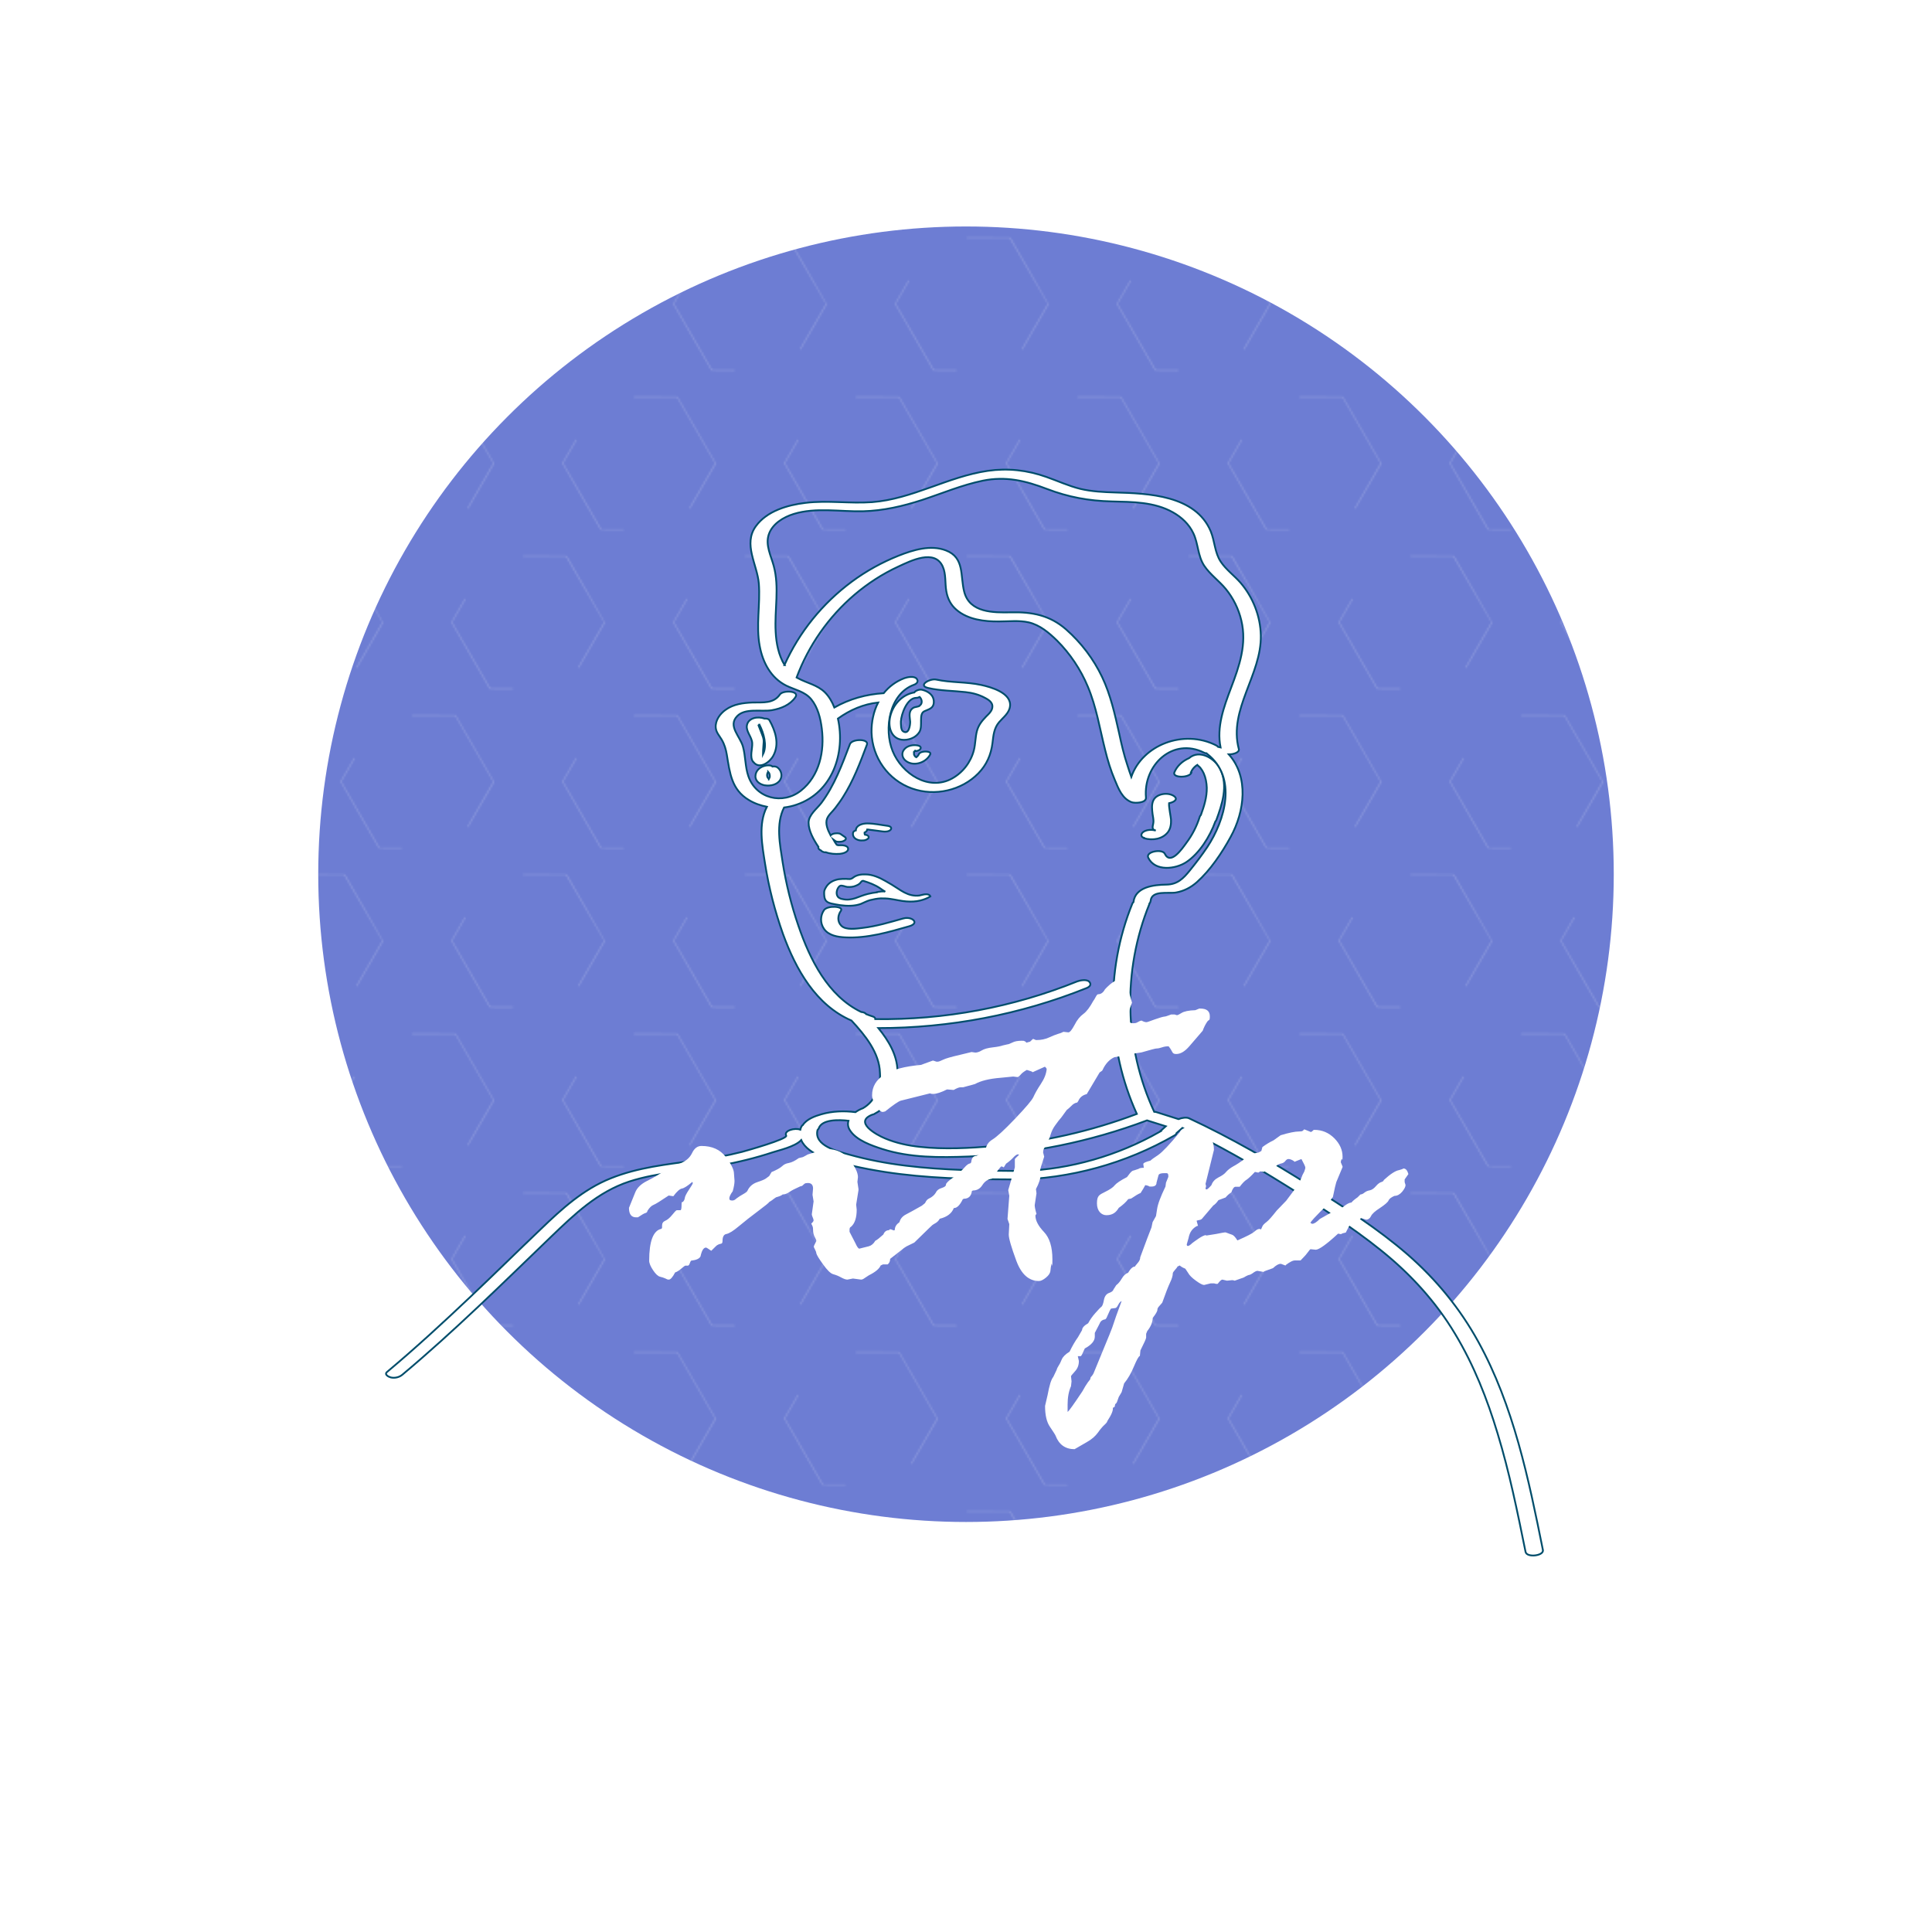<?xml version="1.0" encoding="UTF-8"?>
<svg id="Layer_1" data-name="Layer 1" xmlns="http://www.w3.org/2000/svg" version="1.1" xmlns:xlink="http://www.w3.org/1999/xlink" viewBox="0 0 1080 1080">
  <defs>
    <style>
      .cls-1, .cls-2 {
        isolation: isolate;
      }

      .cls-3 {
        fill: none;
      }

      .cls-3, .cls-2, .cls-4, .cls-5 {
        stroke-width: 0px;
      }

      .cls-2 {
        fill: url(#New_Pattern_3);
        opacity: .3;
      }

      .cls-4, .cls-6 {
        fill: #fff;
      }

      .cls-6 {
        stroke: #004d6b;
        stroke-miterlimit: 10;
      }

      .cls-5 {
        fill: #6d7dd3;
      }
    </style>
    <pattern id="New_Pattern_3" data-name="New Pattern 3" x="0" y="0" width="124" height="178" patternTransform="translate(-1192.8 -16384) scale(1 -1)" patternUnits="userSpaceOnUse" viewBox="0 0 124 178">
      <g>
        <rect class="cls-3" width="124" height="178"/>
        <g>
          <rect class="cls-3" width="124" height="178"/>
          <g>
            <path class="cls-4" d="M102.8-36.8L81.5,0l7.5,13c-.1,0-.3.1-.4.2L81.1.1h0c0-.1,21.4-37.2,21.4-37.2h0c0-.1,12.9-.1,12.9-.1,0,.1,0,.3,0,.4h-12.6Z"/>
            <path class="cls-4" d="M145.6,37.1h0c0,.1-24.4.1-24.4.1,0-.1,0-.3,0-.4h24.1L166.5,0l-14.4-25c.1-.1.2-.2.3-.4L166.9-.1h0c0,.1-21.4,37.2-21.4,37.2h0Z"/>
          </g>
          <path class="cls-4" d="M21.5,37.1h0c0,.1-24.4.1-24.4.1,0-.1,0-.3,0-.4h24.1L42.5,0l-14.4-25c.1-.1.2-.2.3-.4L42.9-.1h0C43,0,21.6,37.1,21.6,37.1h0Z"/>
          <g>
            <path class="cls-4" d="M40.8,52.2l-21.2,36.8,7.5,13c-.1,0-.3.2-.4.2l-7.6-13.2h0c0-.1,21.4-37.2,21.4-37.2h0c0-.1,12.9-.1,12.9-.1,0,.2,0,.3,0,.4h-12.6Z"/>
            <path class="cls-4" d="M83.6,126.1h0c0,.1-24.4.1-24.4.1,0-.2,0-.3,0-.5h24.1l21.2-36.8-14.4-25c.1-.1.2-.2.3-.4l14.6,25.3h0c0,.1-21.4,37.2-21.4,37.2Z"/>
          </g>
          <g>
            <path class="cls-4" d="M102.8,141.2l-21.2,36.8,7.5,13c-.1,0-.3.1-.4.2l-7.6-13.2h0c0-.1,21.4-37.2,21.4-37.2h0c0-.1,12.9-.1,12.9-.1,0,.2,0,.3,0,.5h-12.6Z"/>
            <path class="cls-4" d="M145.6,215.1h0c0,.1-24.4.1-24.4.1,0-.2,0-.3,0-.5h24.1l21.2-36.8-14.4-25c.1-.1.2-.2.3-.4l14.6,25.3h0c0,.1-21.4,37.2-21.4,37.2Z"/>
          </g>
          <path class="cls-4" d="M21.5,215.1h0c0,.1-24.4.1-24.4.1,0-.2,0-.3,0-.5h24.1l21.2-36.8-14.4-25c.1-.1.2-.2.3-.4l14.6,25.3h0c0,.1-21.4,37.2-21.4,37.2Z"/>
        </g>
      </g>
    </pattern>
  </defs>
  <circle class="cls-5" cx="540" cy="488.7" r="362.1"/>
  <circle class="cls-2" cx="540" cy="488.7" r="362.1"/>
  <g>
    <path class="cls-6" d="M461.6,476.4c2.5.9,5.2,1.1,7.9.9,1.4-.1,4.8-.9,4.6-2.9-.2-2-3.8-2-5.1-1.9-.1,0-.2,0-.3,0-.1,0-.5-.1-.6-.1,0,0-.2,0-.4-.2-.6-.9-1.3-1.8-1.9-2.9.4.3.8.5,1.1.8.5.4,1.4.5,2,.5.8,0,1.8-.1,2.5-.4.5-.2,1.2-.6,1.4-1.1.1-.5,0-.9-.5-1.2l-2.3-1.6c-.5-.4-1.4-.5-2-.5-.8,0-1.8.1-2.5.4-.4.2-.9.4-1.2.8-1.7-3.2-3-6.6-2-9.3.9-2.3,3.1-4,4.6-6,1.5-2,3-4,4.3-6.1,5.8-9.1,9.6-19.2,13.4-29.3,1.3-3.4-8.3-3.4-9.5-.3-4.3,11.3-8.6,23-15.9,32.8-2.4,3.2-7.2,6.7-7.2,11.1,0,4.5,2.8,9.5,5.5,13.5-.2.5,0,1.1.7,1.6.2.1.5.3.7.4.5.6,1.4,1,2.5,1.1h0ZM468.7,472.4h0s-.1,0-.2,0c0,0,.1,0,.2,0h0Z"/>
    <path class="cls-6" d="M478.3,464.2c-.5.2-1.2.6-1.4,1.1-.3,1.1,0,2.2.7,3,1.3,1.3,3.2,1.7,5,1.5.7,0,1.6-.3,2.2-.7.4-.2.9-.7.8-1.2-.2-.9-1.1-1.2-2.1-1.3,0,0-.1-.1-.1-.2,0,0-.1-.2-.1-.3,0-.2,0-.5,0-.7h0c.8-.4,1.4-.9,1.5-1.7.3,0,.7,0,1,.1.8.1,1.6.2,2.4.3,1.8.2,3.5.5,5.3.7,1.3.2,3.5.1,4.4-1,.8-1.1-.2-1.9-1.4-2.1-3.9-.5-7.9-1.4-11.7-1.4-2.6,0-6.2.9-6.4,3.9h0Z"/>
    <path class="cls-6" d="M517.6,499.9c-1.3,0-2.5.5-3.7.7-1.4.2-2.9.1-4.3-.2-2.8-.6-5.3-2.1-7.7-3.7-2.2-1.5-4.6-2.9-6.9-4.2-3.3-1.9-7.3-3.7-11.2-3.7-2.4-.1-5,.3-6.9,1.8-1.4,1.1-2.2.8-3.9.7-1.4,0-2.8,0-4.2.2-2.8.5-5.4,1.8-6.9,4.2-.6,1-1.2,2-1.2,3.1,0,1.6,0,3.5,1.1,4.8.8.9,1.9,1.2,3,1.5,1.6.3,3.3.7,4.9.9,3.7.5,7.9.6,11.5-.7,1.7-.7,3.3-1.6,5.1-2.1,2-.5,4-.9,6-1,1.8,0,3.6,0,5.4.3,3,.4,6,1.2,9,1.4,2.6.2,5.2.1,7.7-.5,2-.5,3.9-1.2,5.7-2.3-.3-.9-1.6-1.3-2.5-1.2h0ZM490.2,498.8c-1.7.2-3.4.5-5,.9-2.5.6-4.8,1.6-7.1,2.4-2.2.7-4.5,1.1-7.1.5-.8-.1-1.5-.4-2.1-.8-1.9-1.4-1.3-4.5,0-6,.2-.2.4-.5.7-.6,1-.5,2.9.5,4,.6,1.7.1,3.4,0,4.9-.7.8-.3,1.5-.7,2.1-1.2.4-.4,1-1.4,1.6-1.5.1,0,.3,0,.4,0,3.2,1,6.5,2.2,9.3,4.1,1.1.8,2,1.4,3,2-.9-.5-3.7,0-4.7.2h0Z"/>
    <path class="cls-6" d="M505,513.4c-7.5,2.1-15,4.4-22.8,5.3-3.3.4-9.3,1.4-11.9-1.2-2.4-2.4-2-5.9-.2-8.4,1.7-2.6-7.6-3.1-9.5-.3-2.1,3.1-2.2,7.2,0,10.4,2.6,3.8,7.7,4.6,12,4.8,12.1.6,24.1-2.9,35.6-6.2,6.3-1.8,1.4-5.7-3.1-4.4h0Z"/>
    <path class="cls-6" d="M639.6,468.6c4.6,1.3,10.3.6,13.4-3.6,1.4-2,1.7-4.4,1.6-6.8,0-1.1-1.3-7-1.1-9.2,2.8-.6,5.1-2.1,3-3.8-3.2-2.5-9.8-1.7-11.7,2.1-1.2,2.4-.8,5.3-.5,7.8.2,1.3.5,2.7.5,4,0,2.4-1.7,4.4,1.3,5.2-2.2-.6-4.9-.6-6.9.7-1.5,1-1.7,2.9.4,3.4h0Z"/>
    <path class="cls-6" d="M665.7,431.8c.6-1.4,1.4-2.5,2.6-3.5.3-.3.7-.5,1-.7.3.4,1.1.9,1.7,1.6.8,1,1.4,2,1.9,3.1,1.1,2.5,1.6,5.3,1.7,8,.1,5.3-1.5,10.4-3.3,15.3-.3.3-.5.6-.6.9-1.7,5.4-4.2,10.3-7.6,14.8-2.3,3.2-8.8,12.6-12,5.9-1.4-2.8-10.9-1.2-9.2,2.3,3.8,7.8,15.3,6.4,21.3,2.4,7.3-4.9,13.1-14.2,16.2-22.7.2-.2.4-.5.5-.7,3.3-9,6.7-19.1,2.3-28.4-2.9-6.1-11.6-11.4-17.5-6.3-3.6,1.6-6.6,4.2-8.2,7.9-1.4,3.2,8.1,3.3,9.5.3h0Z"/>
    <path class="cls-6" d="M862.5,866.5c-8-39.8-16.4-80.7-36.2-116.6-10.2-18.5-23.4-34.6-39.3-48.5-16.7-14.5-35.5-26.5-54.2-38.3-22-13.9-44.6-27-68.2-38-1.3-.6-3.9-.3-5.8.5-4-1.3-8-2.5-12-3.8-.5-.2-1.1-.3-1.6-.3-16.9-36.4-17.8-79-2.7-116.1,0-.1,0-.2,0-.3.4-.4.6-.8.7-1.4.5-6.3,10-4,14.3-4.8,4.4-.8,8.2-2.8,11.6-5.8,7.5-6.7,14-16.4,18.8-25.2,7.9-14.3,10.3-33.6-1-46.2,2.9,0,6.1-1.2,5.6-3-5.9-22.1,12.8-41.6,12.3-63.5-.2-10.7-4.4-21.4-11.4-29.5-3.5-4-8-7.2-11-11.7-3.4-5.1-3.3-11.4-5.6-17-8.5-20.2-34.9-21.2-53.4-21.7-6.5-.2-13-.5-19.4-2-6.6-1.6-12.8-4.5-19.1-6.7-10.7-3.8-21.5-5-32.7-3.4-22.2,3.2-42.2,15.8-64.7,17.5-12.4.9-24.9-1.1-37.2.4-10,1.2-21.6,4.5-27.8,13.1-7.2,10,.8,21.3,1.7,32,.9,11.7-1.7,23.5.5,35,1.7,9.1,6.2,17.7,14.7,22,4.8,2.4,10.5,3.3,14.1,7.7,3.7,4.5,5.2,10.7,5.9,16.4,1.6,12.6-1.3,26.5-11.7,34.7-10.1,8-25.1,4.5-29.4-8.2-1.8-5.3-1.5-11.1-3-16.5-1.6-5.7-8.5-11.4-3.3-16.9,4.5-4.8,13.6-2.4,19.5-3.4,5.1-.9,10.1-2.9,13.1-7.2,2.6-3.7-6.9-4.1-8.6-1.6-3.6,5.2-9.5,4.4-15.2,4.5-5.3.2-10.8.9-15.2,4.1-3.1,2.2-5.8,5.9-5.5,9.9.2,2.7,2,4.5,3.3,6.7,1.6,2.7,2.4,5.5,2.9,8.5,1.7,10.2,2.6,19.5,12.3,25.3,3.1,1.9,6.6,3.1,10.1,3.8-5,9.6-2.6,21.8-1,32,2.1,13.3,5.5,26.4,10,39.1,7.2,19.8,18.4,39.8,38.3,48.4,7.5,8.1,15.6,17.9,15.9,29.2.6,7.7-2.7,15.9-9.5,19.8-1.4.5-2.9,1.3-4.2,2.2-6.4-.8-12.9-.6-19.1,1.2-3.5,1-8.2,2.7-10.3,6-.5.3-.8.8-1,1.3-.2.4-.3.9-.4,1.3-3-1.2-9.4.5-7.9,3.3,1,1.9-22.1,8.4-24.7,9.1-8.6,2.2-17.2,3.7-26,4.8-16,2.2-32.3,3.9-47.4,10-15.3,6.1-27.4,17.1-39.1,28.4-13.1,12.5-26,25.2-39.2,37.7-15.2,14.4-30.6,28.6-46.7,42.1-1.8,1.5.9,2.8,2.1,3.1,2.2.5,4.8-.1,6.5-1.6,29-24.3,55.9-50.9,83.1-77.1,13-12.5,26-25,43.6-30.8,16.4-5.3,34-6,50.9-9,10-1.8,19.8-4.2,29.5-7.4,2.9-1,12.3-3,15.8-6.8,1.8,4.3,6.7,7.4,11,9.1,11.3,4.3,23.6,6.8,35.6,8.7,23.3,3.6,47,4.1,70.5,4.2.6.2,1.1.2,1.6.2,31.7-.6,62.5-9,90-24.8.7-.4,1-.8,1.1-1.3,1.1-1,2.2-1.9,3.3-2.9,19.8,9.5,38.8,20.3,57.4,31.9,18.4,11.4,36.9,23.1,53.8,36.7,16.4,13.2,30.5,28.6,41.3,46.7,10.4,17.3,17.9,36.3,23.7,55.6,6.6,21.7,11.1,43.9,15.6,66.1.7,3.4,10.3,2.2,9.7-1h0ZM438.6,371.8c-3.4-5.5-4.7-12.4-5-18.6-.7-12.3,2.2-24.8-1.1-36.9-1.5-5.6-4.7-11.5-2.8-17.4,2-6.1,8.2-9.8,14-11.6,12.4-3.8,26-1.2,38.7-1.5,11.4-.3,22.2-2.8,33-6.3,11.3-3.7,22.3-8.4,34-10.8,12.8-2.6,23.8,0,35.8,4.6,12,4.6,23.5,6.7,36.2,7,11.7.3,23.8.2,34.3,6.1,4.8,2.7,9,6.6,11.4,11.7,2.8,5.9,2.4,12.6,6.1,18.2,3.3,4.9,8.3,8.4,12,12.9,4.2,5.1,7.2,11.2,8.7,17.6,3.2,13.3-1.1,25.5-5.8,37.9-4,10.6-8.1,21.7-5.8,33.1-.4-.1-.9-.2-1.4-.3-.2-.3-.6-.6-1.2-.9-18.1-9.1-41.1-.2-47.3,17.7-.9-2.5-1.6-4.8-2.1-6.3-2-5.9-3.4-12-4.7-18.1-2.4-10.7-4.8-21.5-9.5-31.4-4.8-10.1-11.7-19.2-20.1-26.6-9.1-8-19.1-9.9-30.9-9.6-9.7.2-23.1.3-26.1-11.5-2.3-8.8.3-19.1-10.2-23.1-8.5-3.3-18.3-.3-26.4,2.9-9.3,3.7-18.2,8.6-26.3,14.6-16.3,12.1-29.3,28.1-37.6,46.6h0ZM488.1,623c.4-.1.7-.3,1-.5,8.6-4.5,13.3-14.4,12.6-23.9-.2-8.9-5-16.9-10.7-23.9,39.9,0,79.4-7.5,116.5-22.4,1.7-.7,2.8-2,1.4-3.5-1.4-1.5-5.1-.8-6.7-.2-35.9,14.5-74.2,21.6-112.9,21.1,0-.6-.4-1.2-1.5-1.5-1.2-.4-2.4-.8-3.6-1.3,0,0-.1-.2-.2-.2-.5-.6-1.5-.9-2.6-1-18.6-9-28.6-29.2-35.1-48.2-4-11.6-6.9-23.5-8.8-35.5-1.5-9.8-3.9-21.4.8-30.6,2.4-.3,4.7-.8,7-1.6,20-6.8,27.4-28.8,23.1-48.1,6.8-4.9,14.3-8.1,22.5-9-2.6,5.1-3.8,10.9-3.7,16.7.4,14.1,9.3,26.7,22.7,31.4,12.7,4.5,27.6,1.1,37-8.5,4.6-4.7,7.1-10.4,7.9-16.9.5-4.2.8-8.3,3.7-11.7,2.3-2.7,5.6-5,6.1-8.8,1-7.5-10.5-10.8-16.1-12-8.2-1.8-16.8-1.2-25.1-3-3.5-.8-10.7,3.3-4.5,4.7,6.9,1.6,13.9,1.5,20.9,2.3,3.8.4,7.5,1.4,10.8,3.2,2.5,1.3,5,3,3.9,6.3-.6,1.7-2,2.9-3.2,4.1-2.4,2.5-4.3,4.8-5.2,8.2-.9,3.5-.8,7.2-1.7,10.7-1.7,6.7-6.2,12.5-12.2,15.8-13.1,7.2-28.1-2.7-33.2-15.3-5-12.3-2-32,11.9-37.1,1.7-.6,2.8-2,1.4-3.5-1.4-1.5-5.1-.8-6.7-.2-4.8,1.8-8.6,4.7-11.6,8.4-9.8.6-19.1,3.2-27.6,8-1.2-3.1-2.9-6.1-5.3-8.5-4.3-4.2-10-5.1-15.1-7.9-.2-.1-.5-.3-.7-.4,6.7-17.9,17.8-33.8,32.3-46.2,7.4-6.3,15.7-11.7,24.6-15.8,6.9-3.2,20.3-10,24.8,0,1.9,4.2,1.2,9.3,2,13.8.7,4.1,2.5,7.7,5.7,10.4,6.4,5.5,15.7,6.6,23.8,6.5,5.5,0,11.2-.7,16.5.5,6.2,1.4,11.4,5.8,15.9,10.2,7.3,7.3,13.2,16.1,17.2,25.7,4.8,11.4,6.7,23.6,9.7,35.5,1.4,5.7,3.1,11.3,5.4,16.7,2,4.8,4.1,10.4,9.3,12.4,1.8.7,8.4.6,8.1-2.6-1.6-18.1,15-33.9,32.6-25,.3.2.8.3,1.3.3.1.1.2.3.4.4,16.9,13.1,9.9,37,0,52-3,4.5-6.3,8.8-9.7,13-3.7,4.6-7,7.9-13.1,8-7,.1-17.5,1.2-18.5,9.8-.3.2-.5.5-.6.8-15.3,37.7-14.3,80.6,2.5,117.6-25.7,9.7-52.5,15.8-80,18-13.6,1.1-27.7,1.9-41.3.4-6.6-.7-13.2-2.1-19.4-4.7-4.9-2-18-9.3-6.9-13.4h0ZM648.1,632.8c-23.3,13.2-49.5,20.8-76.3,21.8-.3,0-.5,0-.8,0-21.6-.2-43.3-.3-64.8-3-10.7-1.3-21.3-3.3-31.6-6.2-5.9-1.7-19.8-4.8-17.6-13.7.3-.3.5-.6.7-1,1.8-5.1,11.3-4.8,16.6-4.2-.5,1.7-.4,3.6,1,5.6,3.6,5.4,12,8.3,17.9,10.2,15.6,5,32.3,4.8,48.4,4.2,34.2-1.4,67.7-8.2,99.6-20.2,3.5,1.1,7,2.2,10.5,3.3-1.2,1.1-2.4,2.1-3.6,3.2h0Z"/>
    <path class="cls-6" d="M511,387.1c-6.7,1.2-11.9,6.8-13.4,13.6-1.5,6.7,1.3,13.8,9.2,12.8,2.9-.4,5.6-1.8,7.2-4.4,2-3.5-.6-9.9,2.7-11.5,2.6-1.2,5.3-1.6,5.3-5.3,0-3.8-3.2-5.9-6.5-6.7-1.5-.4-3.8.5-4.4,1.5h0ZM514,394.6c-1,.6-2.5.5-3.5,1.1-2.9,1.9-1.9,4.9-1.7,7.8,0,2.1-.8,7.4-4,5.3-1.3-.8-1.2-4.2-1.2-5.5.2-4,3.4-13.2,8.6-13.2.7,0,1.3-.2,1.9-.5,1.4,1.4,1.7,3.8-.1,4.9h0Z"/>
    <path class="cls-6" d="M513.7,421.5c-.2.4-.4.8-.7,1.1-.2.2-.6.5-.8.7-.2-.1-.5-.3-.5-.3-.5-.5-.9-1.2-.8-1.9,0-.4.1-.8.3-1.1,0,0,0,0,.1-.1,1.2,0,2.5-.3,3.1-1.1.9-1.1-.3-1.9-1.4-2.1-2.6-.5-5.9.1-7.6,2.3-1.6,2-1.1,4.5.7,6.1,4.3,3.7,11.5,1.4,13.9-3.4,1-2-5.3-2.2-6.3-.2h0ZM511.3,419.8c.4-.5.6-.1,0,0h0Z"/>
    <path class="cls-6" d="M421.1,425.9c3.5,4.6,9.4,0,11.2-3.5,3.5-6.5,1.2-13.8-2.2-19.8-.4-.7-1.5-1-2.7-.9-3.7-1.4-9.2-.5-9.9,3.9-.5,3.4,2.8,6.3,3,9.8.2,3.2-1.6,7.6.5,10.5h0ZM424.6,405.2c2.3,4.6,4.4,11.6,1.9,16.5,0-2.9.5-7.1.4-7.7-.1-1.3-.5-2.5-1-3.7-.2-.5-2.1-5.4-2.1-5.3.2.1.4.2.7.3Z"/>
    <path class="cls-6" d="M427.6,439c3,.5,7-.3,8.6-3.2,1.3-2.3.5-5.2-1.6-6.8-.7-.5-1.8-.7-2.8-.5-.8-.9-3-.7-3.9-.5-2.9.6-5.5,2.7-5.6,5.8-.1,3,2.6,4.7,5.2,5.2h0ZM429.7,435.8h0c0,.3,0,0,0,0ZM429.4,431.5s0,0,0-.1c.8.8,1,1.9.9,3,0,.1-.3.7-.5,1-.6-.5-1-1.1-1-2,0-.7.2-1.4.6-1.9h0Z"/>
  </g>
  <g class="cls-1">
    <g class="cls-1">
      <path class="cls-4" d="M497.4,687.2h.6l1.6.6c.2,0,.4,0,.6-.3,0-1.7.9-3.1,2.6-4.3.5-1.9,1.7-3.3,3.6-4.3,1.9-1,4.9-2.6,8.9-4.9l4-3.2,1.9-.9,1.3-1.5c1.2-1.3,2.3-1.9,3.4-1.9,1.6,0,2.4.5,2.4,1.6l-1.4,2.9.6,4.9c0,1.8-.7,3.3-2,4.7-1.3,1.4-3.4,3.4-6.2,6l-8.2,8-4.3,2.1c-1.1.6-2,1.3-2.9,2.1l-6.3,4.9c0,1.4-.5,2.4-1.4,3.1h-2.6l-1.3.6c-.8,1.9-3,3.7-6.6,5.5l-2.3,1.5c-.8.6-1.4.9-2.1.9l-4.5-.6-3.1.6c-.9,0-2-.4-3.5-1.2-1.4-.8-2.9-1.4-4.4-1.8s-3.4-2.3-5.7-5.5c-2.3-3.2-3.6-5.3-3.8-6.3,0-.4-.2-1.1-.7-2-.5-.9-.7-1.5-.7-1.7s.5-1.2,1.4-3v-.3c0-.3-.3-1-.9-2.1-.6-1.1-.9-2.4-.9-4s-.3-2-1-3.4c.9-.8,1.3-1.4,1.3-1.8s-.2-1-.5-1.7c-.3-.7-.5-1.3-.5-1.7l1-7.2-.6-3.7.3-3.5c0-2.1-1-3.1-2.9-3.1s-1.9.5-3.2,1.6l-1.1.3c-2.9,1.3-4.9,2.3-6.1,3.2-1.2.8-2.4,1.3-3.7,1.3-.6.6-1.9,1.1-3.7,1.6l-1.3.9c-.4.4-1.3,1-2.6,1.8,0,.3-2,1.9-6,4.9-4,3-7.6,5.8-10.8,8.5-3.2,2.7-5.5,4.1-7,4.4-1.4.2-2.2,1.5-2.2,3.8s-1,1.2-2.9,2.4c-.2,0-1.3,1.1-3.4,3.2-1.7-1.2-2.7-1.8-2.9-1.8-1.4,0-2.4,1.6-3.1,4.9-.6,1.3-2.4,2.1-5.2,2.4-.2,0-.6.8-1.1,2.2l-.6.6h-1.6c-.2,0-1,.6-2.3,1.7-1.3,1.1-2.4,1.8-3.4,2.1-1.4,2.7-2.6,4-3.5,4s-1-.2-1.9-.6c-.8-.4-1.8-.7-3-1s-2.5-1.5-3.9-3.6c-1.4-2.1-2.2-3.9-2.2-5.4,0-10.9,2.3-16.9,6.9-17.8l.3-.6v-1.2c0-1.3.6-2.2,1.8-2.7,1.2-.5,2.5-1.6,3.8-3.2,1.3-1.6,2.1-2.5,2.6-2.7h2.1c.4,0,.6-1,.6-3.1s.3-1.1.8-1.6c.5-.5.9-1.2,1-2.1.1-.9.9-2.5,2.3-4.6,1.4-2.1,2.2-3.4,2.2-3.8l-.3-.6c-2.7,2.3-4.6,3.5-5.8,3.7-1.2.2-2.8,1.6-4.8,4.3l-2.6-.4c-4.5,3-7.3,4.8-8.4,5.2-1.1.4-2.3,1.5-3.5,3.4,0,.6-.4,1-1.1,1.2-.8.2-2.1,1-4.2,2.4h-1c-2.7,0-4-1.8-4-5.3l3.4-8.4c1-2.7,3.2-4.9,6.8-6.7,3.6-1.8,6.6-3.6,9.1-5.2,2.5-1.7,4.9-2.6,7.4-2.7l1.1-1.5c3.6-1.3,6.1-3.3,7.4-6,1.3-2.8,3.1-4.1,5.3-4.1,5.9,0,10.4,2,13.5,6,3.1,4,4.7,7.2,4.7,9.5l.3,4c0,1.4-.3,3.3-1,5.8-1.3,1.8-1.9,3.1-1.9,4s.5,1.2,1.6,1.2,1.5-.4,2.6-1.3c1.1-.8,2.3-1.6,3.6-2.3,1.3-.7,2.1-1.3,2.3-1.8,1.1-2.4,2.9-4,5.6-4.9s4.3-1.6,5-2.2l1.6-1.2,1.3-2.2c2.9-1.2,4.8-2.3,5.8-3.2,1-1,2.2-1.6,3.9-1.9,1.6-.3,3.4-1.2,5.5-2.7l2.4-.6,2.2-1.2c.2-.2.9-.4,1.9-.7,1.1-.3,2.6-.8,4.7-1.5,2.1-.7,3.5-1.1,4.3-1.1,5.5,0,9.8,2,12.9,6,3.2,4,4.7,7.3,4.7,9.7l-.3,2.7.6,4v.6l-1.3,8.1.3,2.8c0,4.6-1.1,7.8-3.2,9.6-.5.2-.8.7-.8,1.5v1.3l3.2,6.2c1,2.2,1.7,3.2,2.3,3.2l5.2-1.3c1.5-.4,2.7-1.4,3.7-3.1.9-.4,2.4-1.6,4.5-3.5.6-1.6,1.7-2.4,3.1-2.4Z"/>
      <path class="cls-4" d="M573.6,582.9l2.2-.6,1.6-1.5h.3l1.4.6h.3c2.6,0,4.9-.5,6.9-1.4,2-.9,3.7-1.6,5-2,1.4-.4,2.2-.7,2.5-.9.3-.2.6-.3.8-.3l2.6.3c.9,0,2-1.4,3.5-4.2,1.4-2.8,3.1-4.8,4.9-6.1,1.8-1.3,3.6-3.7,5.5-7.2.4-.5.9-1.3,1.4-2.3.5-1,1-1.5,1.3-1.5,1.6,0,2.9-.9,3.9-2.8,3.2-3.4,5.8-5.2,7.9-5.2s4.6,2.4,5.6,7.1l1.6,5.6c0,0-.3.8-.8,2.1-.5,1.3-.8,2.7-.7,4,0,1.3,0,2.2-.2,2.7-.2.4-.2,1-.2,1.5s.9,1.2,2.7,1.2,1.8-.4,3.5-1.2l1-.3c1.1.6,2,.9,2.7.9s1.7-.5,4.6-1.5c2.8-1,4.6-1.5,5.4-1.6.7,0,2-.5,3.9-1.2h1.9l1.3.4c.4,0,1.3-.4,2.7-1.3,1.3-.8,3.9-1.4,7.6-1.5l2.2-.9h.6c3.5,0,5.3,1.4,5.3,4.3s-.5,1.6-1.5,3.1c-1,1.5-1.8,3.1-2.5,5l-7.4,8.6c-2.5,2.9-4.9,4.4-7.4,4.4s-1.8-1.3-4-4c0-.2-.2-.3-.6-.3-1.1,0-2.2.2-3.4.6-1.2.4-2.1.6-2.9.6s-3.2.7-8.5,2.2l-3.9.6c-.4,0-1.4.2-3.1.6l-8.2,1.5c-2.8,1.3-5,3.7-6.6,7.2,0,.2-.5.6-1.6,1.3l-7.2,12.1c-2.4.6-3.9,1.9-4.7,3.8l-.6.9c-1.2.2-2.3.8-3.2,1.8-1,1-1.9,1.8-2.7,2.4l-2.9,4c-1.2,1.4-2.4,2.9-3.5,4.5-1.2,1.6-2,3.3-2.6,5.2-.5,1.8-1,2.9-1.3,3.2-.3.3-.5.8-.5,1.6l-.5,1.2c-1.3,1.2-1.9,2.5-1.9,4l.6,2.4c-1.5,4.7-2.3,7.2-2.3,7.5s.1.7.3,1.6v.9c0,2.2-.9,4.9-2.6,8.1l.3,2.4-1,6.6c0,.9.3,2.5,1,4.9-.4.4-.6.7-.6.9,0,2.8,1.6,5.8,4.7,9.1,3.2,3.3,4.8,8.4,4.8,15.4s-.2,1.5-.5,2.6c-.3,1.1-.5,2.4-.6,3.7-.1,1.3-.9,2.6-2.5,3.9-1.6,1.3-2.9,1.9-3.9,1.9-5.7,0-9.9-3.8-12.7-11.4-2.8-7.6-4.2-12.4-4.2-14.6l.3-5.8-1-2.9,1-13-.6-3.1,3.7-12.7v-4.6c0-.2.8-1,2.3-2.4,0-.2-.2-.3-.6-.3-.6,0-1.5.6-2.6,1.8-1.1,1.2-2.4,2.3-4,3.4l-1.3,2.1c-.2-.2-.6-.4-1.3-.6-.5.2-2.3,2.5-5.3,6.9-2.3.3-4,1.5-5.3,3.5-1.3,2.1-3.1,3.1-5.3,3.1l-.6.3c-.4,2.9-1.9,4.3-4.5,4.3l-.6.3c-1.6,3.3-3.3,5-5,4.9-1.1,2.9-3.7,5-7.9,6-.6,1.2-1.6,2.1-2.8,2.7-1.2.6-2.1,1.1-2.7,1.6-.5.5-1,.7-1.4.7-1.4,0-2.1-1.4-2.1-4.1s.3-1.6,1-2.6c.7-.9,1-1.6,1-2s-.5-.8-1.6-1.8c0-3,.9-5,2.6-5.8,1.7-.8,3-1.9,3.9-3.4.5-1.2,1.6-2,3.2-2.5,1.6-.5,2.4-1.1,2.4-1.9s1.4-2.1,4.2-4.1c2.8-2.1,4.8-3.9,6.1-5.4,1.3-1.5,2.4-2.3,3.2-2.3l.6-.6c.2-2.5,1.2-3.7,3.1-3.7l1.6-.9.3-1.2,1-.6h1.3l.8-.6c.2-2.5,1.5-4.4,3.8-5.8,2.3-1.4,6.5-5.2,12.6-11.6s9.5-10.4,10.3-12.2c.8-1.8,2.1-4.2,4.1-7.2,2-3,3.1-5.8,3.3-8.5-.2-.4-.5-.8-1-1.2l-6.9,3.1c0-.3-1.1-.7-3.2-1.3-1.6.9-2.8,1.8-3.5,2.7-.8.9-1.3,1.3-1.8,1.3l-2.3-.3-7.1.7c-6.3.5-11.1,1.7-14.3,3.5l-6.6,1.8h-1.4c-.9,0-2.1.5-3.9,1.5l-3.7-.3c-3.4,1.7-5.9,2.5-7.6,2.5s-.9,0-1.9-.3l-16.4,4.1c-1.3.4-4.2,2.4-8.7,6l-1.3.3c-1.1,0-2.3-1.1-3.8-3.3-1.4-2.2-2.2-4.2-2.2-6,0-9.7,9.1-15.4,27.3-17l6.6-2.4h.3l1.8.6h.6c.6,0,1.7-.4,3.1-1.1s4.5-1.6,9.3-2.7l6.6-1.6,2.1.3c1.1,0,2.3-.4,3.6-1.2,1.3-.8,3.4-1.4,6.1-1.7,2.7-.3,4.6-.7,5.7-1.1l2.6-.6c.4,0,1.3-.3,2.7-1,1.3-.7,3.1-1,5.2-1s1.1.2,2.4.6Z"/>
      <path class="cls-4" d="M634.6,707.7l1.8-2.2c.6-.8,1-1.7,1-2.7l3.9-10.5c1.4-3.7,2.2-5.8,2.4-6.2l.6-2.9,1.9-3.4.6-3.8c.4-2.9,2-7.1,4.7-12.7l.3-2.2,1.3-3.2v-.6c0-1-.3-1.5-1-1.5h-1.3c-1.9,0-3,.4-3.2,1.2l-1.1,4.1c0,1.5-1,2.2-2.9,2.2s-.8-.1-1.7-.4c-.9-.3-1.5-.4-1.7-.4-.6,1.2-1.5,2.7-2.6,4.4-1.1.4-2.8,1.4-5.3,3.1l-1.6.3c-1.2,1.6-2.9,3.2-5.3,4.9l-.6.9c-1.5,2.2-3.6,3.2-6.3,3.2s-5.3-2.2-5.3-6.6,1.4-4.8,4.3-6.3c2.9-1.4,4.8-2.7,5.6-3.8.9-1.1,3.2-2.7,6.9-4.6l1.6-2.1c.9-1.1,1.6-1.6,2.2-1.6l2.7-.9c.4-.4,1.4-.6,2.9-.6l-.3-2.1c0-.6,1.3-1.2,4-1.9.6-.6,2.1-1.7,4.4-3.2,2.3-1.6,6.3-5.8,12-12.7.4-1,1.3-1.7,2.5-2.3,1.2-.5,2.3-1.2,3.1-2h3.2c.9,0,2.8,1.3,5.8,4,3,2.7,4.5,6,4.5,10.2l-4.7,19,.3,1.3-.3,1.2c0,.4.2.6.6.6s1.3-.8,2.7-2.4c.6-1.9,2-3.3,3.9-4.3,2-1,3.5-2,4.4-3.2,1-1.1,2.3-2.1,3.9-3,1.7-.9,3.9-2.3,6.6-4.4,2.7-2,5.2-3.1,7.5-3.3l1.6-.9.6-2.2c1.9-1.4,4-2.7,6.3-3.8l3.9-2.8c4.6-1.4,8.1-2.1,10.3-2.1s2-.4,2.9-1.2l3.7,1.5c.2,0,.6-.3,1.3-.9,0-.2.2-.3.6-.3,4.4,0,8.1,1.6,11.2,4.7,3.1,3.1,4.6,6.6,4.6,10.3s-.2.6-.5,1.3c-.3.7-.5,1.3-.5,1.8l1,2.4v.3l-3.5,8.4c-.3,1-1,3.7-1.9,8.3-2,2.9-4.4,5.8-7.2,8.4-2.7,2.7-4.5,4.7-5.4,6,.4.4.8.6,1.1.6,1,0,2.4-.9,4.2-2.7l7.6-4.3,1.3.6c1.5-1,3-2.1,4.6-3.4,1.6-1.3,3-2,4.2-2.1.6-.8,1.8-1.8,3.4-2.9l1.6-1.6c.6,0,1.4-.3,2.2-1,.9-.7,1.8-1.1,3-1.3,1.1-.2,2.3-1,3.4-2.3s2.2-2.1,3-2.3c.8-.2,1.3-.6,1.5-1.2,3.6-3.3,6.5-5.2,8.5-5.5l1.9-.6c.2-.2.4-.3.6-.3,1.2,0,2.1,1,2.7,3.1l-2.1,3v1.5l.5,1.6c0,1-.6,2.2-1.9,3.8-1.3,1.5-2.7,2.3-4.3,2.3-1.8.8-2.9,1.6-3.3,2.6-.4.9-2,2.3-4.7,4.1-2.8,1.8-4.5,3.3-5.1,4.6-.6,1.3-1.6,2-2.7,2l-2.9-.9c-2.5,2.9-4.1,4.3-5,4.1h-1l-.6.3-1.9,3.7c-1.2.2-2.1.5-2.7.9l-1.6-.3c-6.5,6-10.7,9-12.5,9l-2.9-.3c-.2,0-.7.6-1.5,1.7-.8,1.1-1.5,1.9-2,2.4-.5.5-1.2,1.2-2.1,2.2h-3.4c-.9,0-2.5.8-4.8,2.5,0,.2-.1.3-.3.3l-2.4-.9h-.3c-1.1,0-2.5.8-4.2,2.4l-5,1.8c0,.2-.1.3-.3.3l-3.4-.6c-.6,0-1.6.5-2.9,1.5l-1.3.7c-.6,0-1.8.5-3.4,1.5l-5.1,1.8c-.5-.2-1-.3-1.4-.3l-2.9.3-2.6-.6c-.5,0-1.3.7-2.4,2.1,0,.2-.2.3-.6.3s-.8,0-1.6-.3h-1.9l-3.7.9c-.9,0-2.4-.8-4.6-2.4-2.2-1.6-3.6-3-4.3-4.3l-1.6-2.4c-1.5-.6-2.5-1.2-3.1-1.8l-1.3.6c-.1.4-.6,1-1.4,1.9-.8.9-1.2,1.5-1.2,1.9,0,1.3-.5,3-1.5,5.1-1,2.1-2.5,5.9-4.4,11.3l-2.1,2.4c-.4.5-.6,1-.6,1.5,0,.9-.9,2.4-2.6,4.6-.1,2.5-1.1,4.9-3.1,7.4l-.6,1.5v2.1c0,.6-1.1,3-3.2,7.2l-.3,3.1c-.6,0-1.7,2-3.3,5.8-1.6,3.8-3.4,7-5.5,9.5l-1.4,4.9-1.6,2.7-1,2.8c-.2.5-.5.9-1,1.2l-.3,1.5-1,.6c.2,1.5-.8,3.9-3.1,7.4,0,.4-.5,1.1-1.6,2.1-1.1,1-2.3,2.4-3.7,4.4-1.4,1.9-3.4,3.7-6.1,5.2l-6.9,4c-5.1,0-8.7-2.5-10.6-7.5-.2-.6-1.3-2.2-3.1-4.9-1.9-2.7-2.8-6.6-2.8-11.8l1.4-6c1-5.4,2-8.8,3.2-10.2l1.9-4c.2-.8.6-1.5,1.1-2.3.5-.7,1.1-1.9,1.7-3.4.6-1.5,2.1-3,4.4-4.4,1.5-3.1,3.1-5.9,4.7-8.1l2.3-4c0-1.2,1.1-2.5,3.4-3.8,1-1.9,2.3-3.8,4-5.7,1.7-1.9,2.8-3.1,3.4-3.5.5-.4,1-1.6,1.4-3.8.4-2.1,1.4-3.4,2.8-3.9,1.4-.5,2.3-1.1,2.5-1.9l1.6-2.5c1.1-.8,2.1-2,3.1-3.7,1-1.7,2.2-2.8,3.5-3.2,1.4-2.4,2.7-3.5,3.9-3.5ZM596.9,789.2c.5-.3,3.3-4.1,8.2-11.5l1.6-2.8c1-1.6,1.9-2.9,2.7-3.8l.3-1.2c.5-.5,1.1-1.2,1.6-2.2l8.8-21.4c1.3-3.1,2.1-5.4,2.5-6.7.4-1.3,1.8-5.4,4.4-12.3-.6.2-1.3.9-1.9,2.1-.6,1.2-1.2,1.8-1.6,1.8l-2.4.3c-.2,0-1.1,1.8-2.6,5.3l-.6.7c-1.6.2-2.7,1-3.2,2.4l-2.7,5.2v2.1c0,2.4-1.9,4.6-5.6,6.6-1.2,2.8-1.9,4.3-2.3,4.3h-1.6l.6,2.7c0,2.3-.7,4.2-2.2,5.8-1.4,1.6-2.2,2.5-2.2,2.7l.3,2.9-.3,2.7c-1.3,2.9-1.9,6.3-1.9,10.3v4ZM674.2,690.7l5.6-.9c3-.6,4.7-.9,5-.9s.7.1,1.4.4c.7.3,1.6.6,2.5.9.9.3,1.9,1.4,3,3.2,5.3-2.3,8.4-3.9,9.5-4.9,1.1-1,2-1.5,2.7-1.5s.5,0,1,.3c.2-.5.5-1.1.8-1.8.3-.7,1.1-1.5,2.3-2.4,1.2-.9,3.1-3.1,5.7-6.4l5.3-5.5,5.6-7.5c1.4-2,2.6-4.3,3.5-6.9l1-1.9c.4-1.2.6-1.9.6-2.1,0-.7-.8-2.3-2.2-4.9l-4,1.6v-.3c-1.3-.9-2.4-1.3-3.2-1.3s-1.2.4-1.8,1.1c-.5.7-1.3,1.2-2.3,1.4-1,.2-1.9.6-2.7,1.3-.8.7-1.7,1.1-3,1.2-1.2,0-2.6.8-4.1,2.2l-1.9-.3-1.1.7-1.9-.4c-2.2,2.4-3.8,3.8-4.7,4.4-.9.5-2.2,1.8-3.8,3.9h-2.3c-.9,0-1.7,1.1-2.4,3.2-1.1.6-2.1,1.5-3.2,2.8l-4,1.5c-.9,1.3-1.8,2.3-2.9,3l-6.3,7.4c-.4.4-.9.6-1.4.7-.5,0-1.1.2-1.6.4l.8,2.9h-.5c-2.6,1.3-4.2,3.5-4.8,6.8l-1,3.5c0,.6.2.9.6.9s1-.3,1.8-1c.7-.7,2.1-1.7,4-3,1.9-1.3,3.4-2,4.3-2.1Z"/>
    </g>
  </g>
</svg>